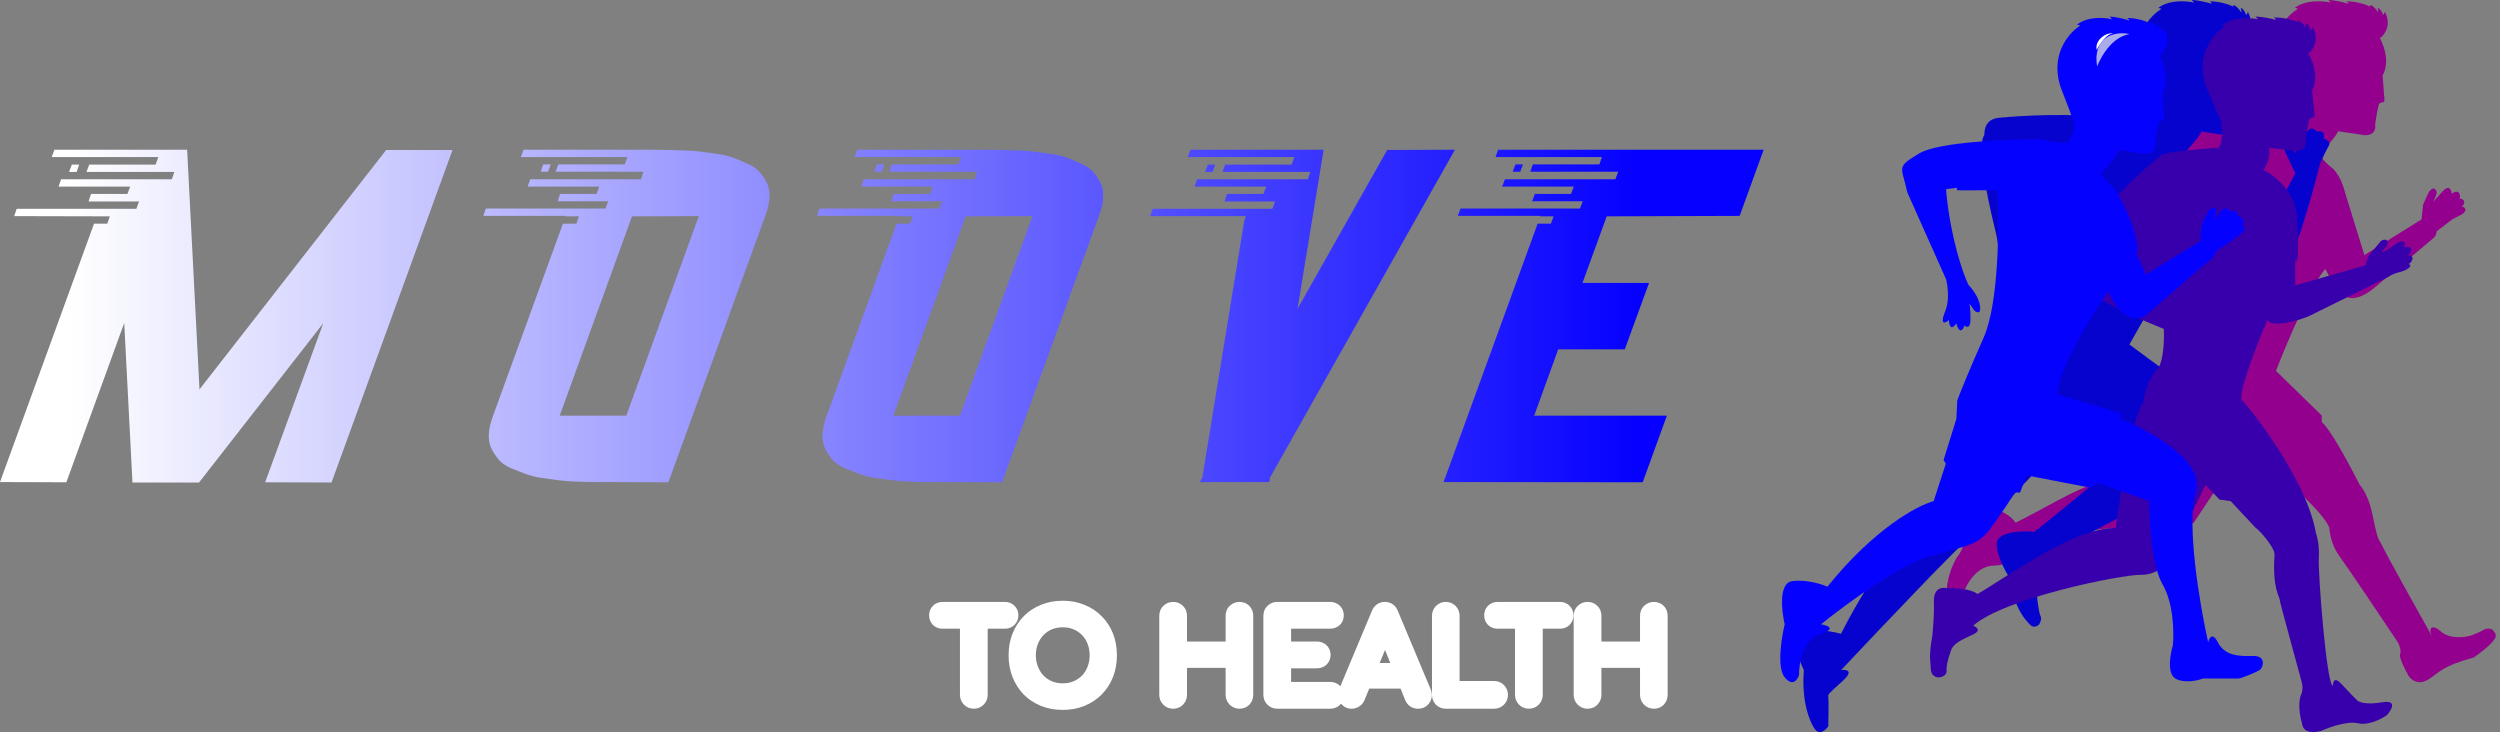 <svg width="321" height="94" viewBox="0 0 321 94" fill="none" xmlns="http://www.w3.org/2000/svg">
<rect x="0" y="0" width="321" height="94" fill="#808080" stroke="none"/>
<path d="M306.199 1.474C307.125 3.228 306.172 4.493 305.58 4.907C306.829 7.272 306.33 9.074 305.925 9.679L306.12 12.261C306.17 12.542 306.216 13.106 306 13.118C305.783 13.13 305.589 13.231 305.519 13.28C305.314 13.658 305.072 15.207 304.977 15.935C305.146 17.445 303.803 17.461 303.111 17.28L300.222 16.852C299.897 17.585 298.482 19.125 297.814 19.803C297.93 20.059 298.401 20.757 299.364 21.501C300.327 22.245 300.909 23.903 301.079 24.638L303.589 32.748L310.925 28.169L311.13 26.248L311.872 24.638C312.581 23.7 313.002 24.565 312.837 24.962L312.433 25.941C312.482 25.862 312.792 25.478 313.637 24.565C314.481 23.653 314.764 24.401 314.799 24.889C315.665 24.186 316.036 25.026 315.797 25.495C316.605 25.552 316.49 26.215 316.104 26.515C316.841 26.66 316.544 27.293 316.104 27.516L314.858 28.169L312.859 29.712C312.848 30.134 312.62 30.43 312.508 30.525L305.523 36.397C301.047 40.48 299.929 36.992 298.574 34.545C296.921 36.251 293.657 43.971 292.231 47.617L298.111 53.35V54.188C299.252 55.139 301.824 59.942 302.969 62.225C304.261 63.767 304.59 66.029 304.641 66.153C304.692 66.277 305.122 68.713 305.409 69.208C306.761 71.861 310.522 78.598 312.233 81.634C311.761 80.579 312.328 80.112 313.413 81.085C314.498 82.057 316.373 81.856 317.174 81.634C317.533 81.509 318.381 81.183 318.9 80.882C319.418 80.581 319.893 80.757 320.064 80.882C320.099 80.936 320.203 81.085 320.345 81.258C320.487 81.432 320.461 81.682 320.43 81.785C320.392 82.036 319.779 82.916 317.629 84.421C313.391 85.571 313.278 86.351 311.726 87.279C310.485 88.021 309.568 87.267 309.266 86.797C308.822 86.004 307.979 84.332 308.169 83.975C308.358 83.619 308.089 82.87 307.932 82.54C305.842 79.408 301.409 72.801 300.399 71.435C299.388 70.068 299.106 68.416 299.092 67.761C298.36 65.882 293.939 61.967 291.82 60.243L291.297 60.458L287.944 58.065L286.855 60.243H286.246L281.674 67.121C281.354 67.349 279.339 67.804 273.835 67.804C268.296 67.394 260.287 69.981 256.976 71.326C258.403 72.307 256.972 72.598 256.079 72.622C253.362 72.622 252.153 75.908 251.953 76.549C251.793 77.063 251.344 77.204 251.139 77.211H250.672C250.067 77.166 249.953 76.751 249.971 76.549C249.814 74.447 250.772 72.35 251.271 71.565C251.547 71.268 252.209 70.213 252.65 68.357C252.807 65.382 254.267 64.903 254.068 64.88C256.999 65.189 258.44 66.503 258.795 67.121C265.603 63.721 268.486 61.132 275.286 61.132C275.261 60.438 276.245 58.046 276.74 56.938L276.664 56.217C276.685 54.857 277.999 51.703 278.655 50.295C277.125 46.688 279.973 43.057 281.588 41.692C283.602 37.681 283.974 27.184 283.908 22.437L279.071 22.597V22.298H276.042C275.792 23.015 274.973 24.862 273.705 26.504C272.436 28.148 270.452 32.905 269.619 35.078C269.782 36.273 269.321 37.924 269.071 38.599C268.763 39.549 268.009 39.072 268.056 38.452V37.358C267.849 37.62 267.304 38.328 266.776 39.072C266.246 39.816 265.934 39.273 265.844 38.908C264.252 39.676 264.979 38.256 264.979 38.142C263.799 38.364 264.243 37.494 264.613 37.032C263.589 37.019 263.963 36.381 264.278 36.065C264.69 35.772 265.703 35.026 266.455 34.39C267.206 33.754 267.423 33.232 267.436 33.05L271.502 20.504C271.936 18.62 274.008 17.664 274.989 17.421L284.285 15.602L293.339 15.935C294.276 14.948 294.32 13.954 294.224 13.58C294.425 13.954 294.385 13.625 292.624 9.319C290.864 5.012 293.48 2.091 295.008 1.169C295.063 1.073 294.783 1.031 294.637 1.022C296.034 -0.063 298.28 0.107 299.228 0.327C299.283 0.306 299.068 0.1 298.954 0C299.793 0.013 301.016 0.323 301.523 0.477C301.573 0.343 301.366 0.216 301.256 0.169C302.635 0.169 303.882 0.619 304.334 0.844V0.644C304.744 0.725 305.189 1.307 305.359 1.587C305.421 1.477 305.334 1.164 305.282 1.022C305.682 1.102 305.917 1.674 305.984 1.95C306.077 1.833 306.251 1.576 306.199 1.474Z" fill="#93008D"/>
<path d="M288.609 1.478C289.529 3.236 288.582 4.504 287.993 4.918C289.235 7.29 288.739 9.096 288.336 9.702L288.531 12.291C288.58 12.573 288.626 13.138 288.411 13.15C288.195 13.162 288.002 13.263 287.932 13.312C287.729 13.691 287.489 15.244 287.394 15.974C287.561 17.487 286.227 17.503 285.539 17.322L282.668 16.893C282.345 17.628 280.938 19.172 280.276 19.852C280.39 20.108 280.859 20.808 281.816 21.553L288.531 27.997L288.336 28.36L290.604 29.972L294.72 22.272L293.293 19.207C293.212 18.75 293.302 17.974 294.312 18.522C294.448 19.019 294.72 19.933 294.72 19.61C294.72 19.288 294.991 17.95 295.127 17.322C295.276 16.891 295.722 16.202 296.309 16.893C296.445 16.592 296.864 16.17 297.45 16.893C297.871 16.791 298.64 16.828 298.347 17.797C298.705 17.892 299.334 18.22 298.993 18.773C298.652 19.327 298.114 20.514 297.886 21.039C296.877 25.073 294.546 33.386 293.293 34.37C291.727 35.602 291.779 36.524 288.928 34.986C286.647 33.755 285.281 32.684 284.884 32.302L284.614 32.619L281.392 30.199L273.416 44.231L280.57 49.516L280.239 49.935C282.266 52.063 286.331 56.58 286.374 57.626C286.678 58.199 286.945 59.552 285.576 60.384C283.866 61.424 269.118 66.793 262.567 72.329C263.141 72.329 263.979 72.615 262.744 73.759C261.509 74.903 261.385 75.672 261.477 75.914C261.563 76.808 261.786 78.691 261.992 79.068C262.197 79.444 261.972 79.956 261.833 80.164C261.622 80.393 261.081 80.713 260.606 80.164C260.012 79.479 258.816 78.523 257.897 73.979C257.341 73.104 256.264 71.016 256.4 69.67C256.57 67.987 261.096 68.155 261.096 68.324C261.096 68.459 265.723 64.655 268.037 62.736C269.874 61.344 274.215 58.434 276.883 57.923C276.259 57.328 274.936 56.152 274.637 56.206C274.338 56.26 273.718 56.767 273.446 57.014L268.037 53.883L265.077 57.923H263.852L256.082 66.152C255.445 66.867 253.935 68.436 252.98 68.984C252.026 69.533 241.528 80.583 236.398 86.039C237.084 85.947 238.084 86.099 236.59 87.445C234.722 89.127 234.689 89.16 234.756 89.49C234.809 89.754 234.778 92.108 234.756 93.251C234.445 93.713 233.669 94.439 233.055 93.648C232.288 92.658 231.287 89.814 231.621 86.039C231.154 85.166 230.36 83.09 230.92 81.77C231.481 80.45 234.805 80.956 236.398 81.374C238.664 76.79 244.343 67.201 248.928 65.523L255.149 53.156L254.619 52.712L259.142 47.027C258.993 45.334 259.444 41.301 262.444 38.721C263.478 35.401 265.329 27.203 264.452 20.976L261.364 20.581V20.088C260.75 19.931 259.522 19.663 259.522 19.852C259.522 20.088 258.675 31.617 259.522 33.539C259.858 33.756 260.752 34.586 261.645 36.162C262.237 37.194 261.028 37.406 260.649 36.632C260.345 36.012 260.079 35.857 259.984 35.857L260.649 37.781C260.794 38.411 260.741 39.351 259.814 38.575C259.984 39.435 259.027 40.063 258.654 38.721C258.548 39.082 258.179 39.615 257.55 38.861C257.306 39.125 256.78 39.402 256.626 38.397C256.703 38.397 256.722 36.558 256.722 35.639C256.75 34.453 256.702 31.653 256.285 29.945C255.763 27.81 253.595 19.088 254.791 17.322C254.791 14.678 257.194 15.199 257.798 15.022C261.295 14.742 269.101 14.454 272.347 15.537C274.562 16.043 275.59 16.039 275.827 15.974C276.759 14.985 276.802 13.988 276.708 13.613C276.906 13.988 276.867 13.658 275.117 9.342C273.367 5.024 275.968 2.097 277.487 1.172C277.54 1.076 277.263 1.033 277.117 1.024C278.506 -0.063 280.738 0.107 281.68 0.328C281.734 0.307 281.521 0.101 281.408 0C282.243 0.013 283.457 0.324 283.96 0.478C284.011 0.343 283.805 0.216 283.696 0.169C285.066 0.169 286.306 0.62 286.755 0.846V0.646C287.163 0.727 287.604 1.31 287.774 1.591C287.835 1.48 287.748 1.167 287.697 1.024C288.095 1.105 288.328 1.678 288.394 1.954C288.487 1.838 288.66 1.58 288.609 1.478Z" fill="#0603CF"/>
<path d="M49.586 19.256H58.105L42.565 61.954L34.046 61.925L41.508 41.502L25.557 61.954H17.009L15.951 41.472L8.519 61.925L0 61.896L12.073 28.719H13.777L14.1 27.778L1.821 27.749L2.144 26.808H17.508L17.86 25.868H11.368L11.692 24.898H16.362L16.715 23.958H7.52L7.843 23.018H22.061L22.384 22.077H11.104L11.457 21.137H19.976L20.328 20.167H6.639L6.991 19.227H24.029L25.616 49.995L49.586 19.256ZM9.224 21.137H10.164L9.841 22.077H8.872L9.224 21.137ZM69.752 21.108H70.721L70.369 22.048H69.429L69.752 21.108ZM84.263 19.227C84.93 19.227 85.458 19.237 85.85 19.256C86.261 19.256 86.898 19.276 87.759 19.315C88.62 19.335 89.336 19.384 89.903 19.462C90.491 19.541 91.206 19.639 92.048 19.756C92.89 19.874 93.595 20.04 94.163 20.255C94.731 20.471 95.338 20.726 95.984 21.02C96.63 21.294 97.14 21.646 97.511 22.077C97.884 22.489 98.197 22.949 98.451 23.459C98.726 23.968 98.843 24.576 98.804 25.281C98.785 25.966 98.628 26.711 98.334 27.514L85.82 61.925L77.39 61.896C76.724 61.896 76.185 61.896 75.774 61.896C75.362 61.876 74.726 61.856 73.864 61.837C73.003 61.798 72.278 61.739 71.69 61.66C71.123 61.582 70.408 61.484 69.546 61.367C68.704 61.229 67.999 61.053 67.431 60.838C66.863 60.622 66.246 60.377 65.58 60.103C64.934 59.809 64.425 59.457 64.053 59.045C63.7 58.614 63.387 58.144 63.113 57.635C62.859 57.106 62.741 56.498 62.76 55.813C62.799 55.107 62.966 54.343 63.26 53.52L72.278 28.719H74.011L74.334 27.778H72.63L72.66 27.72H62.056L62.379 26.779H77.742L78.094 25.839H71.602L71.926 24.898H76.597L76.949 23.958H67.754L68.078 23.018H82.295L82.619 22.048H71.338L71.69 21.108H80.21L80.562 20.167H66.873L67.226 19.227H84.263ZM80.415 53.374L89.727 27.749L81.15 27.778L71.867 53.374H80.415ZM112.595 21.108H113.565L113.212 22.048H112.272L112.595 21.108ZM127.107 19.227C127.773 19.227 128.302 19.237 128.693 19.256C129.104 19.256 129.741 19.276 130.602 19.315C131.464 19.335 132.179 19.384 132.747 19.462C133.335 19.541 134.05 19.639 134.892 19.756C135.733 19.874 136.439 20.04 137.007 20.255C137.574 20.471 138.182 20.726 138.828 21.02C139.474 21.294 139.983 21.646 140.355 22.077C140.728 22.489 141.041 22.949 141.295 23.459C141.57 23.968 141.687 24.576 141.648 25.281C141.628 25.966 141.472 26.711 141.178 27.514L128.664 61.925L120.233 61.896C119.567 61.896 119.029 61.896 118.618 61.896C118.206 61.876 117.57 61.856 116.708 61.837C115.846 61.798 115.122 61.739 114.534 61.66C113.966 61.582 113.252 61.484 112.39 61.367C111.548 61.229 110.842 61.053 110.275 60.838C109.707 60.622 109.09 60.377 108.424 60.103C107.778 59.809 107.269 59.457 106.897 59.045C106.544 58.614 106.231 58.144 105.957 57.635C105.702 57.106 105.584 56.498 105.604 55.813C105.643 55.107 105.81 54.343 106.103 53.52L115.122 28.719H116.855L117.178 27.778H115.474L115.503 27.72H104.899L105.222 26.779H120.586L120.938 25.839H114.446L114.77 24.898H119.44L119.792 23.958H110.598L110.921 23.018H125.139L125.462 22.048H114.182L114.534 21.108H123.053L123.406 20.167H109.717L110.069 19.227H127.107ZM123.259 53.374L132.571 27.749L123.993 27.778L114.711 53.374H123.259ZM178.117 19.256L186.813 19.227L163.077 61.308L162.989 61.896H154.059L154.382 61.308L159.757 28.366L159.963 27.778H159.875V27.749H147.684L148.007 26.808H163.371L163.723 25.868H157.231L157.555 24.898H162.225L162.577 23.958H153.383L153.706 23.018H167.924L168.071 22.548L168.247 22.077H156.967L157.319 21.137H165.838L166.191 20.167H152.502L152.855 19.227H169.892V19.256H169.951L166.602 39.651L178.117 19.256ZM155.087 21.137H156.027L155.704 22.077H154.735L155.087 21.137ZM223.37 27.72L206.303 27.778L203.189 36.33H211.737L208.623 44.852H200.075L196.99 53.374H214.028C213.48 54.902 212.941 56.381 212.413 57.811C211.904 59.241 211.541 60.24 211.326 60.809C211.13 61.357 210.993 61.729 210.915 61.925L185.357 61.896L197.431 28.719H199.135L199.487 27.778H197.784V27.72H187.179L187.532 26.779H202.866L203.218 25.839H196.726L197.078 24.898H201.72L202.073 23.958H192.878L193.23 23.018H207.419L207.771 22.048H196.491L196.814 21.108H205.363L205.686 20.167H192.026L192.349 19.227H226.454L223.37 27.72ZM194.582 21.108H195.551L195.198 22.048H194.229L194.582 21.108Z" fill="url(#paint0_linear_1615_2481)"/>
<path d="M296.923 3.419C297.903 5.149 296.979 6.441 296.395 6.87C297.718 9.204 297.266 11.021 296.874 11.637L297.143 14.217C297.201 14.496 297.264 15.059 297.046 15.077C296.828 15.094 296.635 15.201 296.566 15.252C296.37 15.636 296.17 17.192 296.094 17.924C296.306 19.43 294.956 19.481 294.254 19.319L291.335 18.968C291.453 19.372 291.48 20.512 290.642 21.84C291.995 22.457 294.754 24.56 294.963 28.034C295.173 31.508 295.05 33.112 294.963 33.48H294.71V36.637L303.792 34.051C303.785 33.732 303.955 32.915 304.69 32.198C304.957 31.823 305.358 31.363 305.524 31.18C305.754 30.65 306.861 30.528 306.527 31.485C306.434 31.75 305.65 32.34 305.901 32.361C306.151 32.381 307.574 31.331 307.863 31.18C308.017 31.063 309.199 30.63 308.656 31.75C309.105 31.634 309.912 31.615 309.548 32.464L309.115 32.773C309.492 32.763 310.105 32.932 309.548 33.69C309.465 33.803 309.347 33.865 309.231 33.876C309.953 34.14 308.962 34.727 308.214 34.91C307.653 35.046 307.055 35.255 306.665 35.554L296.389 40.629C294.947 41.208 291.875 42.114 291.133 41.107C289.919 43.927 287.551 49.917 287.789 51.312C287.988 51.312 296.059 61.01 297.367 68.446C297.531 68.875 297.832 70.111 297.735 71.627C297.614 73.522 298.747 88.164 299.556 88.045C299.534 87.547 299.731 86.814 300.687 87.868C301.642 88.92 302.395 89.671 302.652 89.916C302.864 90.148 303.797 90.525 305.831 90.179C307.866 89.833 307.104 91.138 306.467 91.833C305.799 92.309 304.124 93.182 302.768 92.867C301.411 92.551 299.08 93.374 298.085 93.825C297.302 94.082 295.703 94.25 295.58 92.867C295.317 92.046 294.948 90.104 295.58 88.901C295.58 88.732 295.715 88.337 295.58 87.735C295.445 87.134 292.698 77.279 292.698 76.942C292.698 76.604 291.758 75.544 292.054 71.203C292.054 70.242 290.065 68.018 289.638 67.786L286.411 64.343L284.986 64.144L283.178 62.272L278.523 71.956C278.111 72.59 276.803 73.846 274.865 73.809C272.442 73.763 257.384 76.775 253.346 80.343C253.802 80.503 254.439 80.954 253.346 81.466C251.98 82.106 250.668 82.613 250.442 83.739C250.246 84.254 249.872 85.442 249.944 86.077C250.017 86.713 249.326 86.945 248.972 86.982C248.625 86.997 247.927 86.793 247.908 85.857C247.886 84.687 247.614 84.511 248.134 81.466C248.384 78.708 248.316 77.539 248.316 77.428C248.316 77.317 248.067 75.221 249.944 75.508C250.94 75.479 253.125 75.592 253.903 76.28C258.143 73.809 266.181 67.786 271.666 67.786C272.274 63.05 273.83 53.211 275.188 51.738C275.23 50.92 275.679 48.867 277.138 47.199C277.842 46.118 277.892 43.436 277.83 42.229C275.43 41.28 270.065 38.952 267.798 37.244C265.53 35.536 266.308 32.87 266.979 31.75C270.542 25.228 277.138 20.202 277.668 19.831C278.197 19.46 284.413 18.968 284.888 18.968C285.458 18.128 285.338 16.541 285.208 15.852C285.42 16.221 285.37 15.893 283.478 11.631C281.587 7.368 284.139 4.375 285.651 3.411C285.704 3.313 285.421 3.279 285.274 3.273C286.649 2.151 288.915 2.262 289.875 2.457C289.929 2.434 289.708 2.234 289.59 2.136C290.435 2.127 291.675 2.405 292.188 2.545C292.235 2.409 292.023 2.288 291.912 2.245C293.299 2.207 294.567 2.624 295.028 2.837L295.023 2.638C295.438 2.708 295.901 3.278 296.08 3.554C296.139 3.443 296.043 3.131 295.987 2.99C296.392 3.06 296.644 3.626 296.719 3.901C296.81 3.782 296.977 3.52 296.923 3.419Z" fill="#3700AC"/>
<path d="M277.897 3.633C278.794 5.413 277.871 6.698 277.297 7.118C278.508 9.52 278.024 11.349 277.631 11.964L277.821 14.587C277.869 14.871 277.914 15.444 277.704 15.456C277.494 15.468 277.305 15.571 277.238 15.62C277.039 16.004 276.804 17.578 276.712 18.317C276.875 19.85 275.575 19.866 274.904 19.683L272.103 19.247C271.788 19.992 270.416 21.556 269.77 22.245C269.882 22.505 270.339 23.213 271.272 23.968C272.209 25.256 274.164 28.683 274.492 32.084L274.278 32.464L275.519 35.238L282.587 30.918C282.528 30.354 282.534 28.989 283.029 28.046C283.405 27.538 283.597 27.089 283.646 26.927C284.028 26.686 284.74 26.444 284.529 27.412L284.205 28.288L285.352 26.927C285.666 26.756 286.294 26.577 286.294 27.23C286.618 27.038 287.288 26.879 287.383 27.774C287.706 27.815 288.271 28.1 287.941 28.923C288.186 29.044 288.494 29.431 287.765 30.011C287.035 30.592 285.303 31.765 284.529 32.279C284.43 32.571 284.175 33.18 283.94 33.276C283.705 33.373 278.228 38.134 275.519 40.502C274.638 41.126 272.442 41.382 270.7 37.418C268.588 40.437 264.32 47.303 264.15 50.619C266.765 51.414 272.045 53.013 272.239 53.044C272.433 53.075 272.32 53.545 272.239 53.776C276.001 55.251 283.209 59.208 281.949 63.244C280.69 67.278 282.474 77.743 283.524 82.471C283.655 81.909 284.088 81.123 284.77 82.471C285.623 84.157 287.395 84.291 289.232 84.224C291.069 84.157 290.544 85.707 290.216 85.977C289.888 86.247 287.788 87.123 287.395 87.123H282.867C282.146 87.393 280.427 87.771 279.324 87.123C278.222 86.476 278.647 84.022 278.996 82.876C279.15 81.281 279.102 77.482 277.684 75.055C276.268 72.628 275.957 66.905 275.978 64.347C273.857 63.579 269.549 62.029 269.287 61.976C269.024 61.921 268.696 62.403 268.565 62.65L260.196 61.036L259.378 63.244H258.713C258.287 63.936 257.076 65.808 255.645 67.763C253.855 70.207 252.525 69.944 248.332 71.31C244.957 71.751 237.244 77.397 233.809 80.164C234.678 80.295 235.87 80.732 233.681 81.425C231.492 82.119 230.979 85.2 230.997 86.654C230.809 87.284 230.178 88.23 229.156 86.969C228.133 85.708 228.729 81.907 229.156 80.164C228.746 78.421 228.363 74.872 230.102 74.62C231.84 74.368 233.854 74.985 234.645 75.325C240.68 67.828 246.25 64.883 248.281 64.347L249.84 59.539L249.556 59.061L251.2 53.776L251.314 51.41C251.625 50.568 252.738 47.774 254.705 43.339C256.67 38.904 256.703 28.88 256.473 24.422C254.8 24.435 251.426 24.453 251.314 24.422C251.203 24.391 251.268 24.201 251.314 24.11L249.896 24.279V24.68C250.486 30.662 252.042 35.103 252.747 36.576C253.177 37.006 254.076 38.145 254.232 39.267C254.388 40.388 253.818 40.143 253.513 39.88L252.88 38.991C252.937 39.321 253.041 40.225 253.002 41.206C252.963 42.187 252.483 42.015 252.247 41.807C251.651 43.309 251.164 41.56 251.2 41.507C250.324 42.845 250.215 41.121 250.25 41.093C249.295 41.864 249.39 41.048 249.556 40.543L249.896 39.59C250.3 38.342 250.064 36.611 249.896 35.901L244.89 24.68C244.182 21.313 243.373 21.511 246.458 19.683C248.925 18.219 257.873 17.868 262.038 17.875C264.199 18.386 265.201 18.383 265.431 18.317C266.34 17.314 266.383 16.305 266.29 15.925C266.484 16.305 266.445 15.971 264.739 11.598C263.033 7.226 265.568 4.259 267.05 3.323C267.103 3.225 266.832 3.182 266.691 3.173C268.045 2.072 270.221 2.244 271.14 2.469C271.192 2.447 270.985 2.238 270.875 2.136C271.688 2.148 272.874 2.463 273.364 2.62C273.413 2.483 273.212 2.355 273.106 2.308C274.442 2.308 275.652 2.764 276.089 2.992V2.79C276.487 2.872 276.918 3.462 277.083 3.747C277.143 3.636 277.059 3.318 277.009 3.173C277.396 3.255 277.623 3.836 277.689 4.116C277.779 3.998 277.947 3.737 277.897 3.633Z" fill="#0501FF"/>
<path d="M273.454 4.373C271.35 3.935 268.666 4.859 269.267 8.545C269.267 8.545 270.632 4.813 273.454 4.373Z" fill="#AAACE7"/>
<path d="M271.318 4.289C270.454 4.134 268.962 5.108 269.209 6.409C269.209 6.409 270.159 4.444 271.318 4.289Z" fill="white"/>
<path d="M125.038 90C124.818 90 124.633 89.925 124.483 89.775C124.333 89.625 124.258 89.44 124.258 89.22V78.285H125.818V89.22C125.818 89.44 125.743 89.625 125.593 89.775C125.443 89.925 125.258 90 125.038 90ZM121.018 79.725C120.808 79.725 120.633 79.66 120.493 79.53C120.363 79.39 120.298 79.215 120.298 79.005C120.298 78.795 120.363 78.625 120.493 78.495C120.633 78.355 120.808 78.285 121.018 78.285H129.043C129.253 78.285 129.423 78.355 129.553 78.495C129.693 78.625 129.763 78.795 129.763 79.005C129.763 79.215 129.693 79.39 129.553 79.53C129.423 79.66 129.253 79.725 129.043 79.725H121.018ZM136.458 90.15C135.578 90.15 134.773 90.005 134.043 89.715C133.313 89.415 132.683 89 132.153 88.47C131.633 87.93 131.228 87.295 130.938 86.565C130.648 85.825 130.503 85.015 130.503 84.135C130.503 83.255 130.648 82.45 130.938 81.72C131.228 80.99 131.633 80.36 132.153 79.83C132.683 79.29 133.313 78.875 134.043 78.585C134.773 78.285 135.578 78.135 136.458 78.135C137.338 78.135 138.138 78.285 138.858 78.585C139.588 78.875 140.218 79.29 140.748 79.83C141.278 80.36 141.688 80.99 141.978 81.72C142.268 82.45 142.413 83.255 142.413 84.135C142.413 85.015 142.268 85.825 141.978 86.565C141.688 87.295 141.278 87.93 140.748 88.47C140.218 89 139.588 89.415 138.858 89.715C138.138 90.005 137.338 90.15 136.458 90.15ZM136.458 88.74C137.108 88.74 137.703 88.625 138.243 88.395C138.793 88.155 139.268 87.83 139.668 87.42C140.068 87 140.373 86.51 140.583 85.95C140.803 85.39 140.913 84.785 140.913 84.135C140.913 83.485 140.803 82.88 140.583 82.32C140.373 81.76 140.068 81.275 139.668 80.865C139.268 80.445 138.793 80.12 138.243 79.89C137.703 79.66 137.108 79.545 136.458 79.545C135.808 79.545 135.208 79.66 134.658 79.89C134.118 80.12 133.648 80.445 133.248 80.865C132.858 81.275 132.553 81.76 132.333 82.32C132.113 82.88 132.003 83.485 132.003 84.135C132.003 84.785 132.113 85.39 132.333 85.95C132.553 86.51 132.858 87 133.248 87.42C133.648 87.83 134.118 88.155 134.658 88.395C135.208 88.625 135.808 88.74 136.458 88.74ZM150.631 90C150.411 90 150.226 89.925 150.076 89.775C149.926 89.625 149.851 89.44 149.851 89.22V79.065C149.851 78.835 149.926 78.65 150.076 78.51C150.226 78.36 150.411 78.285 150.631 78.285C150.861 78.285 151.046 78.36 151.186 78.51C151.336 78.65 151.411 78.835 151.411 79.065V83.37H158.371V79.065C158.371 78.835 158.446 78.65 158.596 78.51C158.746 78.36 158.931 78.285 159.151 78.285C159.381 78.285 159.566 78.36 159.706 78.51C159.846 78.65 159.916 78.835 159.916 79.065V89.22C159.916 89.44 159.846 89.625 159.706 89.775C159.566 89.925 159.381 90 159.151 90C158.931 90 158.746 89.925 158.596 89.775C158.446 89.625 158.371 89.44 158.371 89.22V84.75H151.411V89.22C151.411 89.44 151.336 89.625 151.186 89.775C151.046 89.925 150.861 90 150.631 90ZM163.998 90C163.778 90 163.593 89.925 163.443 89.775C163.293 89.625 163.218 89.44 163.218 89.22V79.065C163.218 78.835 163.293 78.65 163.443 78.51C163.593 78.36 163.778 78.285 163.998 78.285H170.778C171.008 78.285 171.193 78.355 171.333 78.495C171.473 78.625 171.543 78.8 171.543 79.02C171.543 79.23 171.473 79.4 171.333 79.53C171.193 79.66 171.008 79.725 170.778 79.725H164.778V83.37H169.083C169.313 83.37 169.498 83.44 169.638 83.58C169.778 83.71 169.848 83.88 169.848 84.09C169.848 84.3 169.778 84.475 169.638 84.615C169.498 84.745 169.313 84.81 169.083 84.81H164.778V88.56H170.778C171.008 88.56 171.193 88.625 171.333 88.755C171.473 88.885 171.543 89.055 171.543 89.265C171.543 89.485 171.473 89.665 171.333 89.805C171.193 89.935 171.008 90 170.778 90H163.998ZM173.556 90C173.276 90 173.061 89.88 172.911 89.64C172.761 89.4 172.746 89.145 172.866 88.875L177.081 78.81C177.231 78.46 177.476 78.285 177.816 78.285C178.176 78.285 178.421 78.46 178.551 78.81L182.781 88.905C182.891 89.185 182.871 89.44 182.721 89.67C182.581 89.89 182.366 90 182.076 90C181.926 90 181.781 89.96 181.641 89.88C181.511 89.79 181.416 89.67 181.356 89.52L177.636 80.28H178.056L174.276 89.52C174.206 89.68 174.101 89.8 173.961 89.88C173.831 89.96 173.696 90 173.556 90ZM174.351 87.42L174.951 86.13H180.831L181.431 87.42H174.351ZM185.632 90C185.412 90 185.227 89.925 185.077 89.775C184.937 89.625 184.867 89.44 184.867 89.22V79.065C184.867 78.845 184.942 78.66 185.092 78.51C185.242 78.36 185.422 78.285 185.632 78.285C185.852 78.285 186.037 78.36 186.187 78.51C186.337 78.66 186.412 78.845 186.412 79.065V88.44H191.842C192.062 88.44 192.247 88.515 192.397 88.665C192.547 88.815 192.622 89 192.622 89.22C192.622 89.44 192.547 89.625 192.397 89.775C192.247 89.925 192.062 90 191.842 90H185.632ZM196.308 90C196.088 90 195.903 89.925 195.753 89.775C195.603 89.625 195.528 89.44 195.528 89.22V78.285H197.088V89.22C197.088 89.44 197.013 89.625 196.863 89.775C196.713 89.925 196.528 90 196.308 90ZM192.288 79.725C192.078 79.725 191.903 79.66 191.763 79.53C191.633 79.39 191.568 79.215 191.568 79.005C191.568 78.795 191.633 78.625 191.763 78.495C191.903 78.355 192.078 78.285 192.288 78.285H200.313C200.523 78.285 200.693 78.355 200.823 78.495C200.963 78.625 201.033 78.795 201.033 79.005C201.033 79.215 200.963 79.39 200.823 79.53C200.693 79.66 200.523 79.725 200.313 79.725H192.288ZM203.84 90C203.62 90 203.435 89.925 203.285 89.775C203.135 89.625 203.06 89.44 203.06 89.22V79.065C203.06 78.835 203.135 78.65 203.285 78.51C203.435 78.36 203.62 78.285 203.84 78.285C204.07 78.285 204.255 78.36 204.395 78.51C204.545 78.65 204.62 78.835 204.62 79.065V83.37H211.58V79.065C211.58 78.835 211.655 78.65 211.805 78.51C211.955 78.36 212.14 78.285 212.36 78.285C212.59 78.285 212.775 78.36 212.915 78.51C213.055 78.65 213.125 78.835 213.125 79.065V89.22C213.125 89.44 213.055 89.625 212.915 89.775C212.775 89.925 212.59 90 212.36 90C212.14 90 211.955 89.925 211.805 89.775C211.655 89.625 211.58 89.44 211.58 89.22V84.75H204.62V89.22C204.62 89.44 204.545 89.625 204.395 89.775C204.255 89.925 204.07 90 203.84 90Z" fill="white" fill-opacity="0.7"/>
<path d="M124.483 89.775L123.776 90.482V90.482L124.483 89.775ZM124.258 78.285V77.285H123.258V78.285H124.258ZM125.818 78.285H126.818V77.285H125.818V78.285ZM125.593 89.775L126.3 90.482L126.3 90.482L125.593 89.775ZM120.493 79.53L119.761 80.21L119.786 80.238L119.813 80.263L120.493 79.53ZM120.493 78.495L119.786 77.788L119.786 77.788L120.493 78.495ZM129.553 78.495L128.821 79.175L128.846 79.203L128.873 79.228L129.553 78.495ZM129.553 79.53L130.26 80.237L130.26 80.237L129.553 79.53ZM125.038 89C125.044 89 125.072 89.001 125.11 89.017C125.149 89.033 125.177 89.054 125.19 89.068L123.776 90.482C124.121 90.827 124.564 91 125.038 91V89ZM125.19 89.068C125.204 89.082 125.225 89.109 125.241 89.148C125.257 89.186 125.258 89.214 125.258 89.22H123.258C123.258 89.694 123.431 90.137 123.776 90.482L125.19 89.068ZM125.258 89.22V78.285H123.258V89.22H125.258ZM124.258 79.285H125.818V77.285H124.258V79.285ZM124.818 78.285V89.22H126.818V78.285H124.818ZM124.818 89.22C124.818 89.214 124.82 89.186 124.835 89.148C124.851 89.109 124.873 89.082 124.886 89.068L126.3 90.482C126.646 90.137 126.818 89.694 126.818 89.22H124.818ZM124.886 89.068C124.9 89.054 124.927 89.033 124.966 89.017C125.005 89.001 125.033 89 125.038 89V91C125.513 91 125.955 90.827 126.3 90.482L124.886 89.068ZM121.018 78.725C121.017 78.725 121.041 78.725 121.078 78.739C121.116 78.753 121.15 78.775 121.174 78.797L119.813 80.263C120.157 80.582 120.583 80.725 121.018 80.725V78.725ZM121.226 78.85C121.248 78.874 121.27 78.907 121.285 78.946C121.298 78.983 121.298 79.006 121.298 79.005H119.298C119.298 79.44 119.441 79.867 119.761 80.21L121.226 78.85ZM121.298 79.005C121.298 79.004 121.298 79.032 121.281 79.077C121.263 79.125 121.234 79.169 121.2 79.202L119.786 77.788C119.442 78.133 119.298 78.571 119.298 79.005H121.298ZM121.2 79.202C121.18 79.223 121.146 79.248 121.101 79.266C121.058 79.283 121.026 79.285 121.018 79.285V77.285C120.561 77.285 120.126 77.448 119.786 77.788L121.2 79.202ZM121.018 79.285H129.043V77.285H121.018V79.285ZM129.043 79.285C129.036 79.285 128.999 79.284 128.948 79.262C128.894 79.24 128.85 79.207 128.821 79.175L130.286 77.814C129.947 77.449 129.501 77.285 129.043 77.285V79.285ZM128.873 79.228C128.841 79.198 128.808 79.155 128.786 79.101C128.765 79.049 128.763 79.012 128.763 79.005H130.763C130.763 78.548 130.599 78.101 130.234 77.762L128.873 79.228ZM128.763 79.005C128.763 78.997 128.765 78.966 128.782 78.922C128.8 78.878 128.825 78.844 128.846 78.823L130.26 80.237C130.6 79.897 130.763 79.462 130.763 79.005H128.763ZM128.846 78.823C128.88 78.79 128.924 78.76 128.971 78.742C129.016 78.725 129.045 78.725 129.043 78.725V80.725C129.478 80.725 129.916 80.582 130.26 80.237L128.846 78.823ZM129.043 78.725H121.018V80.725H129.043V78.725ZM134.043 89.715L133.663 90.64L133.674 90.644L134.043 89.715ZM132.153 88.47L131.433 89.164L131.439 89.17L131.446 89.177L132.153 88.47ZM130.938 86.565L130.007 86.93L130.009 86.934L130.938 86.565ZM130.938 81.72L130.009 81.351V81.351L130.938 81.72ZM132.153 79.83L131.44 79.129L131.439 79.13L132.153 79.83ZM134.043 78.585L134.412 79.514L134.423 79.51L134.043 78.585ZM138.858 78.585L138.474 79.508L138.481 79.511L138.489 79.514L138.858 78.585ZM140.748 79.83L140.035 80.531L140.041 80.537L140.748 79.83ZM141.978 81.72L142.908 81.351V81.351L141.978 81.72ZM141.978 86.565L142.908 86.934L142.909 86.93L141.978 86.565ZM140.748 88.47L141.455 89.177L141.462 89.171L140.748 88.47ZM138.858 89.715L139.232 90.643L139.238 90.64L138.858 89.715ZM138.243 88.395L138.635 89.315L138.643 89.311L138.243 88.395ZM139.668 87.42L140.384 88.118L140.392 88.11L139.668 87.42ZM140.583 85.95L139.653 85.584L139.65 85.592L139.647 85.599L140.583 85.95ZM140.583 82.32L139.647 82.671L139.65 82.678L139.653 82.686L140.583 82.32ZM139.668 80.865L138.944 81.555L138.952 81.563L139.668 80.865ZM138.243 79.89L137.851 80.81L137.857 80.813L138.243 79.89ZM134.658 79.89L134.272 78.967L134.266 78.97L134.658 79.89ZM133.248 80.865L132.524 80.175L132.524 80.176L133.248 80.865ZM133.248 87.42L132.515 88.1L132.524 88.109L132.532 88.118L133.248 87.42ZM134.658 88.395L134.252 89.309L134.262 89.313L134.272 89.318L134.658 88.395ZM136.458 89.15C135.69 89.15 135.012 89.024 134.412 88.786L133.674 90.644C134.535 90.986 135.467 91.15 136.458 91.15V89.15ZM134.423 88.79C133.809 88.538 133.292 88.195 132.86 87.763L131.446 89.177C132.075 89.805 132.817 90.292 133.663 90.64L134.423 88.79ZM132.874 87.776C132.448 87.334 132.112 86.811 131.868 86.196L130.009 86.934C130.345 87.779 130.819 88.526 131.433 89.164L132.874 87.776ZM131.869 86.2C131.63 85.588 131.503 84.903 131.503 84.135H129.503C129.503 85.126 129.667 86.062 130.007 86.93L131.869 86.2ZM131.503 84.135C131.503 83.366 131.63 82.688 131.868 82.089L130.009 81.351C129.667 82.212 129.503 83.144 129.503 84.135H131.503ZM131.868 82.089C132.111 81.475 132.446 80.96 132.867 80.53L131.439 79.13C130.821 79.76 130.345 80.504 130.009 81.351L131.868 82.089ZM132.867 80.531C133.296 80.094 133.807 79.755 134.412 79.514L133.674 77.656C132.82 77.995 132.071 78.486 131.44 79.129L132.867 80.531ZM134.423 79.51C135.02 79.265 135.694 79.135 136.458 79.135V77.135C135.463 77.135 134.527 77.305 133.663 77.66L134.423 79.51ZM136.458 79.135C137.223 79.135 137.89 79.265 138.474 79.508L139.243 77.662C138.386 77.305 137.453 77.135 136.458 77.135V79.135ZM138.489 79.514C139.095 79.755 139.606 80.094 140.035 80.531L141.462 79.129C140.831 78.486 140.082 77.995 139.227 77.656L138.489 79.514ZM140.041 80.537C140.47 80.966 140.807 81.48 141.049 82.089L142.908 81.351C142.57 80.5 142.086 79.754 141.455 79.123L140.041 80.537ZM141.049 82.089C141.287 82.688 141.413 83.366 141.413 84.135H143.413C143.413 83.144 143.25 82.212 142.908 81.351L141.049 82.089ZM141.413 84.135C141.413 84.903 141.287 85.588 141.047 86.2L142.909 86.93C143.25 86.062 143.413 85.126 143.413 84.135H141.413ZM141.049 86.196C140.806 86.807 140.468 87.328 140.035 87.769L141.462 89.171C142.089 88.532 142.57 87.783 142.908 86.934L141.049 86.196ZM140.041 87.763C139.61 88.195 139.092 88.538 138.478 88.79L139.238 90.64C140.084 90.292 140.827 89.805 141.455 89.177L140.041 87.763ZM138.485 88.787C137.898 89.024 137.227 89.15 136.458 89.15V91.15C137.449 91.15 138.378 90.986 139.232 90.643L138.485 88.787ZM136.458 89.74C137.228 89.74 137.959 89.603 138.635 89.315L137.851 87.475C137.448 87.647 136.988 87.74 136.458 87.74V89.74ZM138.643 89.311C139.306 89.022 139.89 88.625 140.384 88.118L138.952 86.722C138.647 87.035 138.281 87.288 137.843 87.478L138.643 89.311ZM140.392 88.11C140.888 87.589 141.264 86.983 141.52 86.301L139.647 85.599C139.483 86.037 139.248 86.411 138.944 86.73L140.392 88.11ZM141.514 86.316C141.783 85.63 141.913 84.9 141.913 84.135H139.913C139.913 84.67 139.823 85.15 139.653 85.584L141.514 86.316ZM141.913 84.135C141.913 83.37 141.783 82.64 141.514 81.954L139.653 82.686C139.823 83.12 139.913 83.6 139.913 84.135H141.913ZM141.52 81.969C141.263 81.285 140.885 80.68 140.384 80.167L138.952 81.563C139.251 81.87 139.483 82.235 139.647 82.671L141.52 81.969ZM140.392 80.175C139.894 79.652 139.303 79.249 138.629 78.967L137.857 80.813C138.283 80.991 138.642 81.238 138.944 81.555L140.392 80.175ZM138.635 78.97C137.959 78.682 137.228 78.545 136.458 78.545V80.545C136.988 80.545 137.448 80.638 137.851 80.81L138.635 78.97ZM136.458 78.545C135.688 78.545 134.955 78.682 134.272 78.967L135.044 80.813C135.461 80.638 135.929 80.545 136.458 80.545V78.545ZM134.266 78.97C133.603 79.253 133.019 79.656 132.524 80.175L133.972 81.555C134.277 81.234 134.634 80.987 135.05 80.81L134.266 78.97ZM132.524 80.176C132.039 80.685 131.667 81.282 131.403 81.954L133.264 82.686C133.44 82.238 133.677 81.865 133.973 81.554L132.524 80.176ZM131.403 81.954C131.133 82.64 131.003 83.37 131.003 84.135H133.003C133.003 83.6 133.093 83.12 133.264 82.686L131.403 81.954ZM131.003 84.135C131.003 84.9 131.133 85.63 131.403 86.316L133.264 85.584C133.093 85.15 133.003 84.67 133.003 84.135H131.003ZM131.403 86.316C131.666 86.986 132.036 87.584 132.515 88.1L133.981 86.74C133.68 86.416 133.441 86.034 133.264 85.584L131.403 86.316ZM132.532 88.118C133.024 88.622 133.6 89.019 134.252 89.309L135.064 87.481C134.637 87.291 134.273 87.038 133.964 86.722L132.532 88.118ZM134.272 89.318C134.955 89.603 135.688 89.74 136.458 89.74V87.74C135.929 87.74 135.461 87.647 135.044 87.472L134.272 89.318ZM150.076 89.775L149.369 90.482L150.076 89.775ZM150.076 78.51L150.759 79.241L150.771 79.229L150.783 79.217L150.076 78.51ZM151.186 78.51L150.455 79.192L150.479 79.218L150.504 79.241L151.186 78.51ZM151.411 83.37H150.411V84.37H151.411V83.37ZM158.371 83.37V84.37H159.371V83.37H158.371ZM158.596 78.51L159.279 79.241L159.291 79.229L159.303 79.217L158.596 78.51ZM159.706 78.51L158.975 79.192L158.987 79.205L158.999 79.217L159.706 78.51ZM158.371 84.75H159.371V83.75H158.371V84.75ZM151.411 84.75V83.75H150.411V84.75H151.411ZM151.186 89.775L150.479 89.068L150.467 89.08L150.455 89.093L151.186 89.775ZM150.631 89C150.637 89 150.665 89.001 150.703 89.017C150.742 89.033 150.77 89.054 150.783 89.068L149.369 90.482C149.714 90.827 150.157 91 150.631 91V89ZM150.783 89.068C150.797 89.082 150.818 89.109 150.834 89.148C150.85 89.186 150.851 89.214 150.851 89.22H148.851C148.851 89.694 149.024 90.137 149.369 90.482L150.783 89.068ZM150.851 89.22V79.065H148.851V89.22H150.851ZM150.851 79.065C150.851 79.059 150.852 79.086 150.834 79.129C150.816 79.176 150.787 79.215 150.759 79.241L149.394 77.779C149.016 78.132 148.851 78.595 148.851 79.065H150.851ZM150.783 79.217C150.77 79.231 150.742 79.252 150.703 79.268C150.665 79.284 150.637 79.285 150.631 79.285V77.285C150.157 77.285 149.714 77.458 149.369 77.803L150.783 79.217ZM150.631 79.285C150.637 79.285 150.61 79.286 150.567 79.268C150.521 79.249 150.482 79.221 150.455 79.192L151.917 77.828C151.564 77.45 151.101 77.285 150.631 77.285V79.285ZM150.504 79.241C150.476 79.215 150.447 79.176 150.428 79.129C150.411 79.086 150.411 79.059 150.411 79.065H152.411C152.411 78.595 152.247 78.132 151.869 77.779L150.504 79.241ZM150.411 79.065V83.37H152.411V79.065H150.411ZM151.411 84.37H158.371V82.37H151.411V84.37ZM159.371 83.37V79.065H157.371V83.37H159.371ZM159.371 79.065C159.371 79.059 159.372 79.086 159.354 79.129C159.336 79.176 159.307 79.215 159.279 79.241L157.914 77.779C157.536 78.132 157.371 78.595 157.371 79.065H159.371ZM159.303 79.217C159.29 79.231 159.262 79.252 159.223 79.268C159.185 79.284 159.157 79.285 159.151 79.285V77.285C158.677 77.285 158.234 77.458 157.889 77.803L159.303 79.217ZM159.151 79.285C159.157 79.285 159.13 79.286 159.087 79.268C159.041 79.249 159.002 79.221 158.975 79.192L160.437 77.828C160.084 77.45 159.621 77.285 159.151 77.285V79.285ZM158.999 79.217C158.969 79.187 158.944 79.148 158.928 79.108C158.914 79.07 158.916 79.052 158.916 79.065H160.916C160.916 78.616 160.771 78.161 160.413 77.803L158.999 79.217ZM158.916 79.065V89.22H160.916V79.065H158.916ZM158.916 89.22C158.916 89.223 158.916 89.202 158.928 89.17C158.941 89.136 158.96 89.109 158.975 89.093L160.437 90.457C160.763 90.108 160.916 89.673 160.916 89.22H158.916ZM158.975 89.093C159.002 89.064 159.041 89.036 159.087 89.017C159.13 88.999 159.157 89 159.151 89V91C159.621 91 160.084 90.835 160.437 90.457L158.975 89.093ZM159.151 89C159.157 89 159.185 89.001 159.223 89.017C159.262 89.033 159.29 89.054 159.303 89.068L157.889 90.482C158.234 90.827 158.677 91 159.151 91V89ZM159.303 89.068C159.317 89.082 159.338 89.109 159.354 89.148C159.37 89.186 159.371 89.214 159.371 89.22H157.371C157.371 89.694 157.544 90.137 157.889 90.482L159.303 89.068ZM159.371 89.22V84.75H157.371V89.22H159.371ZM158.371 83.75H151.411V85.75H158.371V83.75ZM150.411 84.75V89.22H152.411V84.75H150.411ZM150.411 89.22C150.411 89.214 150.413 89.186 150.428 89.148C150.444 89.109 150.466 89.082 150.479 89.068L151.893 90.482C152.239 90.137 152.411 89.694 152.411 89.22H150.411ZM150.455 89.093C150.482 89.064 150.521 89.036 150.567 89.017C150.61 88.999 150.637 89 150.631 89V91C151.101 91 151.564 90.835 151.917 90.457L150.455 89.093ZM163.443 89.775L162.736 90.482L163.443 89.775ZM163.443 78.51L164.125 79.241L164.138 79.229L164.15 79.217L163.443 78.51ZM171.333 78.495L170.626 79.202L170.639 79.215L170.652 79.228L171.333 78.495ZM171.333 79.53L172.013 80.263V80.263L171.333 79.53ZM164.778 79.725V78.725H163.778V79.725H164.778ZM164.778 83.37H163.778V84.37H164.778V83.37ZM169.638 83.58L168.931 84.287L168.944 84.3L168.957 84.313L169.638 83.58ZM169.638 84.615L170.318 85.348L170.332 85.335L170.345 85.322L169.638 84.615ZM164.778 84.81V83.81H163.778V84.81H164.778ZM164.778 88.56H163.778V89.56H164.778V88.56ZM171.333 88.755L172.013 88.022L171.333 88.755ZM171.333 89.805L172.013 90.538L172.027 90.525L172.04 90.512L171.333 89.805ZM163.998 89C164.003 89 164.031 89.001 164.07 89.017C164.109 89.033 164.136 89.054 164.15 89.068L162.736 90.482C163.081 90.827 163.523 91 163.998 91V89ZM164.15 89.068C164.163 89.082 164.185 89.109 164.201 89.148C164.216 89.186 164.218 89.214 164.218 89.22H162.218C162.218 89.694 162.39 90.137 162.736 90.482L164.15 89.068ZM164.218 89.22V79.065H162.218V89.22H164.218ZM164.218 79.065C164.218 79.059 164.218 79.086 164.201 79.129C164.182 79.176 164.153 79.215 164.125 79.241L162.76 77.779C162.382 78.132 162.218 78.595 162.218 79.065H164.218ZM164.15 79.217C164.136 79.231 164.109 79.252 164.07 79.268C164.031 79.284 164.003 79.285 163.998 79.285V77.285C163.523 77.285 163.081 77.458 162.736 77.803L164.15 79.217ZM163.998 79.285H170.778V77.285H163.998V79.285ZM170.778 79.285C170.791 79.285 170.772 79.287 170.735 79.273C170.695 79.258 170.656 79.232 170.626 79.202L172.04 77.788C171.682 77.43 171.227 77.285 170.778 77.285V79.285ZM170.652 79.228C170.615 79.194 170.582 79.147 170.562 79.095C170.542 79.046 170.543 79.016 170.543 79.02H172.543C172.543 78.568 172.388 78.111 172.013 77.762L170.652 79.228ZM170.543 79.02C170.543 79.013 170.544 78.976 170.566 78.924C170.588 78.87 170.621 78.827 170.652 78.797L172.013 80.263C172.378 79.924 172.543 79.477 172.543 79.02H170.543ZM170.652 78.797C170.686 78.766 170.724 78.745 170.757 78.733C170.788 78.722 170.799 78.725 170.778 78.725V80.725C171.206 80.725 171.652 80.598 172.013 80.263L170.652 78.797ZM170.778 78.725H164.778V80.725H170.778V78.725ZM163.778 79.725V83.37H165.778V79.725H163.778ZM164.778 84.37H169.083V82.37H164.778V84.37ZM169.083 84.37C169.096 84.37 169.077 84.372 169.04 84.358C169 84.343 168.961 84.317 168.931 84.287L170.345 82.873C169.987 82.515 169.532 82.37 169.083 82.37V84.37ZM168.957 84.313C168.926 84.283 168.893 84.24 168.871 84.186C168.849 84.134 168.848 84.097 168.848 84.09H170.848C170.848 83.633 170.683 83.186 170.318 82.847L168.957 84.313ZM168.848 84.09C168.848 84.082 168.849 84.051 168.867 84.007C168.885 83.963 168.91 83.929 168.931 83.908L170.345 85.322C170.685 84.982 170.848 84.547 170.848 84.09H168.848ZM168.957 83.882C168.991 83.851 169.029 83.83 169.062 83.818C169.093 83.807 169.104 83.81 169.083 83.81V85.81C169.511 85.81 169.957 85.683 170.318 85.348L168.957 83.882ZM169.083 83.81H164.778V85.81H169.083V83.81ZM163.778 84.81V88.56H165.778V84.81H163.778ZM164.778 89.56H170.778V87.56H164.778V89.56ZM170.778 89.56C170.799 89.56 170.788 89.563 170.757 89.552C170.724 89.54 170.686 89.519 170.652 89.488L172.013 88.022C171.652 87.687 171.206 87.56 170.778 87.56V89.56ZM170.652 89.488C170.621 89.458 170.588 89.415 170.566 89.361C170.544 89.309 170.543 89.272 170.543 89.265H172.543C172.543 88.808 172.378 88.361 172.013 88.022L170.652 89.488ZM170.543 89.265C170.543 89.268 170.542 89.243 170.558 89.203C170.575 89.16 170.6 89.123 170.626 89.098L172.04 90.512C172.389 90.163 172.543 89.718 172.543 89.265H170.543ZM170.652 89.072C170.686 89.041 170.724 89.02 170.757 89.008C170.788 88.997 170.799 89 170.778 89V91C171.206 91 171.652 90.873 172.013 90.538L170.652 89.072ZM170.778 89H163.998V91H170.778V89ZM172.911 89.64L172.063 90.17L172.911 89.64ZM172.866 88.875L173.779 89.281L173.784 89.271L173.788 89.261L172.866 88.875ZM177.081 78.81L176.161 78.416L176.158 78.424L177.081 78.81ZM178.551 78.81L177.613 79.158L177.62 79.177L177.628 79.197L178.551 78.81ZM182.781 88.905L183.711 88.539L183.707 88.529L183.703 88.519L182.781 88.905ZM182.721 89.67L181.883 89.124L181.877 89.133L182.721 89.67ZM181.641 89.88L181.071 90.702L181.107 90.727L181.144 90.748L181.641 89.88ZM181.356 89.52L182.284 89.149L182.283 89.147L181.356 89.52ZM177.636 80.28V79.28H176.155L176.708 80.653L177.636 80.28ZM178.056 80.28L178.981 80.659L179.545 79.28H178.056V80.28ZM174.276 89.52L175.192 89.921L175.197 89.91L175.201 89.899L174.276 89.52ZM173.961 89.88L173.464 89.012L173.45 89.02L173.437 89.028L173.961 89.88ZM174.351 87.42L173.444 86.998L172.783 88.42H174.351V87.42ZM174.951 86.13V85.13H174.313L174.044 85.708L174.951 86.13ZM180.831 86.13L181.737 85.708L181.468 85.13H180.831V86.13ZM181.431 87.42V88.42H182.999L182.337 86.998L181.431 87.42ZM173.556 89C173.562 89 173.611 89.003 173.672 89.037C173.7 89.052 173.722 89.07 173.738 89.085C173.753 89.101 173.759 89.111 173.759 89.11L172.063 90.17C172.393 90.698 172.926 91 173.556 91V89ZM173.759 89.11C173.763 89.116 173.782 89.153 173.785 89.21C173.788 89.265 173.774 89.293 173.779 89.281L171.952 88.469C171.704 89.026 171.727 89.634 172.063 90.17L173.759 89.11ZM173.788 89.261L178.003 79.196L176.158 78.424L171.943 88.489L173.788 89.261ZM178 79.204C178.022 79.153 178.019 79.186 177.958 79.23C177.928 79.251 177.896 79.267 177.865 79.276C177.835 79.285 177.817 79.285 177.816 79.285V77.285C177.465 77.285 177.109 77.379 176.796 77.603C176.49 77.821 176.29 78.117 176.161 78.416L178 79.204ZM177.816 79.285C177.825 79.285 177.813 79.286 177.786 79.278C177.758 79.27 177.723 79.255 177.688 79.23C177.613 79.176 177.601 79.125 177.613 79.158L179.488 78.462C179.37 78.145 179.171 77.831 178.851 77.603C178.527 77.372 178.162 77.285 177.816 77.285V79.285ZM177.628 79.197L181.858 89.291L183.703 88.519L179.473 78.424L177.628 79.197ZM181.85 89.271C181.859 89.294 181.847 89.276 181.851 89.228C181.853 89.205 181.858 89.183 181.865 89.162C181.872 89.142 181.88 89.129 181.883 89.124L183.558 90.216C183.904 89.686 183.926 89.087 183.711 88.539L181.85 89.271ZM181.877 89.133C181.895 89.105 181.935 89.06 181.999 89.027C182.058 88.997 182.094 89 182.076 89V91C182.662 91 183.218 90.752 183.564 90.207L181.877 89.133ZM182.076 89C182.091 89 182.106 89.002 182.12 89.006C182.134 89.01 182.139 89.013 182.137 89.012L181.144 90.748C181.424 90.908 181.739 91 182.076 91V89ZM182.21 89.058C182.223 89.067 182.24 89.082 182.256 89.102C182.272 89.122 182.28 89.139 182.284 89.149L180.427 89.891C180.558 90.219 180.776 90.498 181.071 90.702L182.21 89.058ZM182.283 89.147L178.563 79.906L176.708 80.653L180.428 89.894L182.283 89.147ZM177.636 81.28H178.056V79.28H177.636V81.28ZM177.13 79.901L173.35 89.141L175.201 89.899L178.981 80.659L177.13 79.901ZM173.359 89.119C173.362 89.114 173.371 89.096 173.392 89.072C173.413 89.047 173.439 89.026 173.464 89.012L174.457 90.748C174.799 90.553 175.043 90.26 175.192 89.921L173.359 89.119ZM173.437 89.028C173.44 89.026 173.454 89.018 173.478 89.011C173.502 89.004 173.529 89 173.556 89V91C173.897 91 174.212 90.9 174.485 90.732L173.437 89.028ZM175.257 87.842L175.857 86.552L174.044 85.708L173.444 86.998L175.257 87.842ZM174.951 87.13H180.831V85.13H174.951V87.13ZM179.924 86.552L180.524 87.842L182.337 86.998L181.737 85.708L179.924 86.552ZM181.431 86.42H174.351V88.42H181.431V86.42ZM185.077 89.775L184.346 90.457L184.358 90.47L184.37 90.482L185.077 89.775ZM185.092 78.51L184.385 77.803V77.803L185.092 78.51ZM186.412 88.44H185.412V89.44H186.412V88.44ZM192.397 88.665L193.105 87.958V87.958L192.397 88.665ZM192.397 89.775L193.105 90.482V90.482L192.397 89.775ZM185.632 89C185.638 89 185.666 89.001 185.704 89.017C185.744 89.033 185.771 89.054 185.785 89.068L184.37 90.482C184.716 90.827 185.158 91 185.632 91V89ZM185.809 89.093C185.824 89.109 185.842 89.136 185.855 89.17C185.868 89.202 185.867 89.223 185.867 89.22H183.867C183.867 89.673 184.02 90.108 184.346 90.457L185.809 89.093ZM185.867 89.22V79.065H183.867V89.22H185.867ZM185.867 79.065C185.867 79.071 185.866 79.099 185.85 79.137C185.835 79.176 185.813 79.204 185.8 79.217L184.385 77.803C184.04 78.148 183.867 78.591 183.867 79.065H185.867ZM185.8 79.217C185.79 79.226 185.765 79.247 185.725 79.264C185.684 79.281 185.649 79.285 185.632 79.285V77.285C185.154 77.285 184.721 77.468 184.385 77.803L185.8 79.217ZM185.632 79.285C185.627 79.285 185.599 79.284 185.561 79.268C185.521 79.252 185.494 79.231 185.48 79.217L186.895 77.803C186.549 77.458 186.107 77.285 185.632 77.285V79.285ZM185.48 79.217C185.467 79.204 185.445 79.176 185.429 79.137C185.414 79.099 185.412 79.071 185.412 79.065H187.412C187.412 78.591 187.24 78.148 186.895 77.803L185.48 79.217ZM185.412 79.065V88.44H187.412V79.065H185.412ZM186.412 89.44H191.842V87.44H186.412V89.44ZM191.842 89.44C191.837 89.44 191.809 89.439 191.771 89.423C191.731 89.407 191.704 89.386 191.69 89.372L193.105 87.958C192.759 87.613 192.317 87.44 191.842 87.44V89.44ZM191.69 89.372C191.677 89.359 191.655 89.331 191.639 89.292C191.624 89.254 191.622 89.226 191.622 89.22H193.622C193.622 88.746 193.45 88.303 193.105 87.958L191.69 89.372ZM191.622 89.22C191.622 89.214 191.624 89.186 191.639 89.148C191.655 89.109 191.677 89.082 191.69 89.068L193.105 90.482C193.45 90.137 193.622 89.694 193.622 89.22H191.622ZM191.69 89.068C191.704 89.054 191.731 89.033 191.771 89.017C191.809 89.001 191.837 89 191.842 89V91C192.317 91 192.759 90.827 193.105 90.482L191.69 89.068ZM191.842 89H185.632V91H191.842V89ZM195.753 89.775L195.046 90.482V90.482L195.753 89.775ZM195.528 78.285V77.285H194.528V78.285H195.528ZM197.088 78.285H198.088V77.285H197.088V78.285ZM196.863 89.775L197.57 90.482V90.482L196.863 89.775ZM191.763 79.53L191.03 80.21L191.056 80.238L191.083 80.263L191.763 79.53ZM191.763 78.495L191.056 77.788V77.788L191.763 78.495ZM200.823 78.495L200.09 79.175L200.116 79.203L200.143 79.228L200.823 78.495ZM200.823 79.53L201.53 80.237L201.53 80.237L200.823 79.53ZM196.308 89C196.314 89 196.342 89.001 196.38 89.017C196.419 89.033 196.447 89.054 196.46 89.068L195.046 90.482C195.391 90.827 195.834 91 196.308 91V89ZM196.46 89.068C196.474 89.082 196.495 89.109 196.511 89.148C196.527 89.186 196.528 89.214 196.528 89.22H194.528C194.528 89.694 194.701 90.137 195.046 90.482L196.46 89.068ZM196.528 89.22V78.285H194.528V89.22H196.528ZM195.528 79.285H197.088V77.285H195.528V79.285ZM196.088 78.285V89.22H198.088V78.285H196.088ZM196.088 89.22C196.088 89.214 196.09 89.186 196.105 89.148C196.121 89.109 196.143 89.082 196.156 89.068L197.57 90.482C197.916 90.137 198.088 89.694 198.088 89.22H196.088ZM196.156 89.068C196.17 89.054 196.197 89.033 196.236 89.017C196.275 89.001 196.303 89 196.308 89V91C196.782 91 197.225 90.827 197.57 90.482L196.156 89.068ZM192.288 78.725C192.287 78.725 192.311 78.725 192.348 78.739C192.386 78.753 192.42 78.775 192.444 78.797L191.083 80.263C191.427 80.582 191.853 80.725 192.288 80.725V78.725ZM192.496 78.85C192.518 78.874 192.54 78.907 192.554 78.946C192.568 78.983 192.568 79.006 192.568 79.005H190.568C190.568 79.44 190.711 79.867 191.03 80.21L192.496 78.85ZM192.568 79.005C192.568 79.004 192.568 79.032 192.551 79.077C192.533 79.125 192.504 79.169 192.47 79.202L191.056 77.788C190.711 78.133 190.568 78.571 190.568 79.005H192.568ZM192.47 79.202C192.45 79.223 192.415 79.248 192.371 79.266C192.328 79.283 192.296 79.285 192.288 79.285V77.285C191.831 77.285 191.396 77.448 191.056 77.788L192.47 79.202ZM192.288 79.285H200.313V77.285H192.288V79.285ZM200.313 79.285C200.306 79.285 200.269 79.284 200.218 79.262C200.164 79.24 200.12 79.207 200.09 79.175L201.556 77.814C201.217 77.449 200.771 77.285 200.313 77.285V79.285ZM200.143 79.228C200.111 79.198 200.078 79.155 200.056 79.101C200.035 79.049 200.033 79.012 200.033 79.005H202.033C202.033 78.548 201.869 78.101 201.504 77.762L200.143 79.228ZM200.033 79.005C200.033 78.997 200.035 78.966 200.052 78.922C200.07 78.878 200.095 78.844 200.116 78.823L201.53 80.237C201.87 79.897 202.033 79.462 202.033 79.005H200.033ZM200.116 78.823C200.15 78.79 200.193 78.76 200.241 78.742C200.286 78.725 200.315 78.725 200.313 78.725V80.725C200.747 80.725 201.186 80.582 201.53 80.237L200.116 78.823ZM200.313 78.725H192.288V80.725H200.313V78.725ZM203.285 89.775L202.578 90.482L203.285 89.775ZM203.285 78.51L203.968 79.241L203.98 79.229L203.992 79.217L203.285 78.51ZM204.395 78.51L203.664 79.192L203.688 79.218L203.713 79.241L204.395 78.51ZM204.62 83.37H203.62V84.37H204.62V83.37ZM211.58 83.37V84.37H212.58V83.37H211.58ZM211.805 78.51L212.488 79.241L212.5 79.229L212.512 79.217L211.805 78.51ZM212.915 78.51L212.184 79.192L212.196 79.205L212.208 79.217L212.915 78.51ZM211.58 84.75H212.58V83.75H211.58V84.75ZM204.62 84.75V83.75H203.62V84.75H204.62ZM204.395 89.775L203.688 89.068L203.676 89.08L203.664 89.093L204.395 89.775ZM203.84 89C203.846 89 203.874 89.001 203.912 89.017C203.951 89.033 203.979 89.054 203.992 89.068L202.578 90.482C202.923 90.827 203.366 91 203.84 91V89ZM203.992 89.068C204.006 89.082 204.027 89.109 204.043 89.148C204.059 89.186 204.06 89.214 204.06 89.22H202.06C202.06 89.694 202.233 90.137 202.578 90.482L203.992 89.068ZM204.06 89.22V79.065H202.06V89.22H204.06ZM204.06 79.065C204.06 79.059 204.061 79.086 204.043 79.129C204.025 79.176 203.996 79.215 203.968 79.241L202.603 77.779C202.225 78.132 202.06 78.595 202.06 79.065H204.06ZM203.992 79.217C203.979 79.231 203.951 79.252 203.912 79.268C203.874 79.284 203.846 79.285 203.84 79.285V77.285C203.366 77.285 202.923 77.458 202.578 77.803L203.992 79.217ZM203.84 79.285C203.846 79.285 203.819 79.286 203.776 79.268C203.73 79.249 203.691 79.221 203.664 79.192L205.126 77.828C204.773 77.45 204.31 77.285 203.84 77.285V79.285ZM203.713 79.241C203.685 79.215 203.656 79.176 203.637 79.129C203.62 79.086 203.62 79.059 203.62 79.065H205.62C205.62 78.595 205.456 78.132 205.078 77.779L203.713 79.241ZM203.62 79.065V83.37H205.62V79.065H203.62ZM204.62 84.37H211.58V82.37H204.62V84.37ZM212.58 83.37V79.065H210.58V83.37H212.58ZM212.58 79.065C212.58 79.059 212.581 79.086 212.563 79.129C212.545 79.176 212.516 79.215 212.488 79.241L211.123 77.779C210.745 78.132 210.58 78.595 210.58 79.065H212.58ZM212.512 79.217C212.499 79.231 212.471 79.252 212.432 79.268C212.394 79.284 212.366 79.285 212.36 79.285V77.285C211.886 77.285 211.443 77.458 211.098 77.803L212.512 79.217ZM212.36 79.285C212.366 79.285 212.339 79.286 212.296 79.268C212.25 79.249 212.211 79.221 212.184 79.192L213.646 77.828C213.293 77.45 212.83 77.285 212.36 77.285V79.285ZM212.208 79.217C212.178 79.187 212.153 79.148 212.137 79.108C212.123 79.07 212.125 79.052 212.125 79.065H214.125C214.125 78.616 213.98 78.161 213.622 77.803L212.208 79.217ZM212.125 79.065V89.22H214.125V79.065H212.125ZM212.125 89.22C212.125 89.223 212.125 89.202 212.137 89.17C212.15 89.136 212.169 89.109 212.184 89.093L213.646 90.457C213.972 90.108 214.125 89.673 214.125 89.22H212.125ZM212.184 89.093C212.211 89.064 212.25 89.036 212.296 89.017C212.339 88.999 212.366 89 212.36 89V91C212.83 91 213.293 90.835 213.646 90.457L212.184 89.093ZM212.36 89C212.366 89 212.394 89.001 212.432 89.017C212.471 89.033 212.499 89.054 212.512 89.068L211.098 90.482C211.443 90.827 211.886 91 212.36 91V89ZM212.512 89.068C212.526 89.082 212.547 89.109 212.563 89.148C212.579 89.186 212.58 89.214 212.58 89.22H210.58C210.58 89.694 210.753 90.137 211.098 90.482L212.512 89.068ZM212.58 89.22V84.75H210.58V89.22H212.58ZM211.58 83.75H204.62V85.75H211.58V83.75ZM203.62 84.75V89.22H205.62V84.75H203.62ZM203.62 89.22C203.62 89.214 203.622 89.186 203.637 89.148C203.653 89.109 203.675 89.082 203.688 89.068L205.102 90.482C205.448 90.137 205.62 89.694 205.62 89.22H203.62ZM203.664 89.093C203.691 89.064 203.73 89.036 203.776 89.017C203.819 88.999 203.846 89 203.84 89V91C204.31 91 204.773 90.835 205.126 90.457L203.664 89.093Z" fill="white"/>
<defs>
<linearGradient id="paint0_linear_1615_2481" x1="210.788" y1="40.734" x2="8.872" y2="40.734" gradientUnits="userSpaceOnUse">
<stop stop-color="#0500FF"/>
<stop offset="1" stop-color="white"/>
</linearGradient>
</defs>
</svg>
